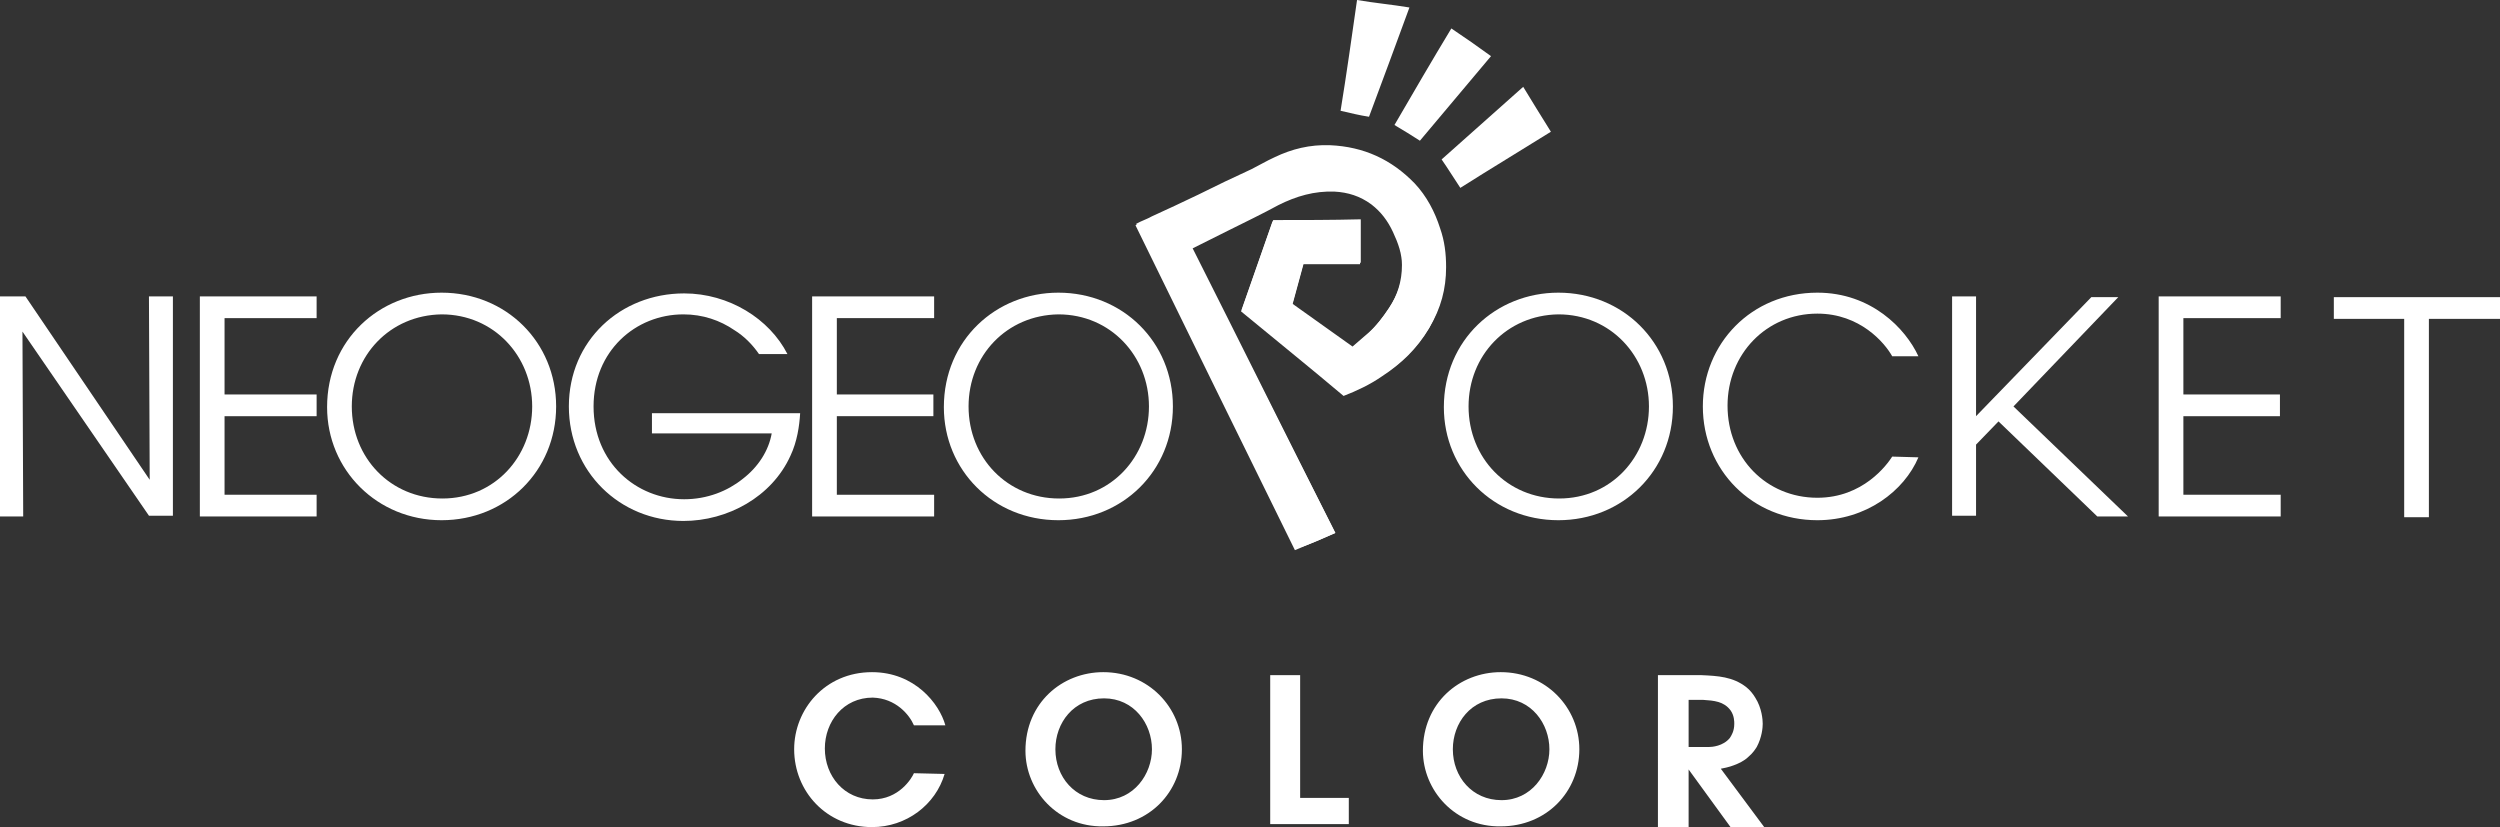 <?xml version="1.0" encoding="UTF-8" standalone="no"?>
<!-- Generator: Adobe Illustrator 21.1.0, SVG Export Plug-In . SVG Version: 6.00 Build 0)  -->

<svg
   xmlns:dc="http://purl.org/dc/elements/1.1/"
   xmlns:cc="http://creativecommons.org/ns#"
   xmlns:rdf="http://www.w3.org/1999/02/22-rdf-syntax-ns#"
   xmlns:svg="http://www.w3.org/2000/svg"
   xmlns="http://www.w3.org/2000/svg"
   xmlns:sodipodi="http://sodipodi.sourceforge.net/DTD/sodipodi-0.dtd"
   xmlns:inkscape="http://www.inkscape.org/namespaces/inkscape"
   version="1.0"
   id="Ebene_3"
   x="0px"
   y="0px"
   width="334"
   height="110.5"
   viewBox="0 0 334 110.5"
   enable-background="new 0 0 405.1 118"
   xml:space="preserve"
   sodipodi:docname="ngpc.svg"
   inkscape:version="0.92.2 (unknown)"><rect x="0" y="0" width="334" height="110.5" fill="#333333" stroke="none"/><defs
     id="defs300" /><sodipodi:namedview
     pagecolor="#ffffff"
     bordercolor="#666666"
     borderopacity="1"
     objecttolerance="10"
     gridtolerance="10"
     guidetolerance="10"
     inkscape:pageopacity="0"
     inkscape:pageshadow="2"
     inkscape:window-width="640"
     inkscape:window-height="480"
     id="namedview298"
     showgrid="false"
     fit-margin-top="0"
     fit-margin-left="0"
     fit-margin-right="0"
     fit-margin-bottom="0"
     inkscape:zoom="0.67390767"
     inkscape:cx="166.95"
     inkscape:cy="55.200001"
     inkscape:window-x="0"
     inkscape:window-y="0"
     inkscape:window-maximized="0"
     inkscape:current-layer="Ebene_3" /><g
     id="g295"
     transform="translate(-35.6,-3.7)"><g
       id="g261"><path
         d="M 55.6,67.8 55.5,43.3 h 3.2 V 72.6 H 55.5 L 38.6,48 38.7,72.7 H 35.6 V 43.3 H 39 Z"
         id="path249"
         inkscape:connector-curvature="0"
         style="fill:#ffffff" /><path
         d="m 62.3,43.3 h 15.6 v 2.9 H 65.6 v 10.2 h 12.3 v 2.9 H 65.6 v 10.5 h 12.3 v 2.9 H 62.3 Z"
         id="path251"
         inkscape:connector-curvature="0"
         style="fill:#ffffff" /><path
         d="m 79.3,58.1 c 0,-9 7,-15.3 15.3,-15.3 8.6,0 15.3,6.6 15.3,15.2 0,8.6 -6.7,15.2 -15.3,15.2 C 86,73.2 79.3,66.5 79.3,58.1 Z M 82.6,58 c 0,6.9 5.2,12.3 12.1,12.3 7,0 12,-5.6 12,-12.3 0,-6.7 -5.1,-12.3 -12.1,-12.3 -6.9,0.1 -12,5.5 -12,12.3 z"
         id="path253"
         inkscape:connector-curvature="0"
         style="fill:#ffffff" /><path
         d="m 137,51 c -0.9,-1.3 -2,-2.4 -3.3,-3.2 -1.9,-1.3 -4.2,-2.1 -6.8,-2.1 -6.4,0 -12,4.9 -12,12.3 0,7.5 5.7,12.4 12.1,12.4 3.1,0 5.8,-1.1 7.8,-2.7 2.1,-1.6 3.5,-3.8 3.9,-6.1 h -16 v -2.7 h 19.8 c -0.1,1.7 -0.4,3.8 -1.3,5.7 -2.5,5.5 -8.4,8.7 -14.3,8.7 -8.5,0 -15.3,-6.6 -15.3,-15.3 0,-8.8 6.9,-15.1 15.4,-15.1 6,0 11.4,3.4 13.8,8.1 z"
         id="path255"
         inkscape:connector-curvature="0"
         style="fill:#ffffff" /><path
         d="m 144.1,43.3 h 16.3 v 2.9 h -13 v 10.2 h 12.9 v 2.9 h -12.9 v 10.5 h 13 v 2.9 h -16.3 z"
         id="path257"
         inkscape:connector-curvature="0"
         style="fill:#ffffff" /><path
         d="m 161.7,58.1 c 0,-9 7,-15.3 15.3,-15.3 8.6,0 15.3,6.6 15.3,15.2 0,8.6 -6.7,15.2 -15.3,15.2 -8.7,0 -15.3,-6.7 -15.3,-15.1 z M 165,58 c 0,6.9 5.2,12.3 12.1,12.3 7,0 12,-5.6 12,-12.3 0,-6.7 -5.1,-12.3 -12.1,-12.3 -6.9,0.1 -12,5.5 -12,12.3 z"
         id="path259"
         inkscape:connector-curvature="0"
         style="fill:#ffffff" /></g><g
       id="g271"><path
         d="m 228.5,58.1 c 0,-9 7,-15.3 15.3,-15.3 8.6,0 15.3,6.6 15.3,15.2 0,8.6 -6.7,15.2 -15.3,15.2 -8.7,0 -15.3,-6.7 -15.3,-15.1 z m 3.3,-0.1 c 0,6.9 5.2,12.3 12.1,12.3 7,0 12,-5.6 12,-12.3 0,-6.7 -5.1,-12.3 -12.1,-12.3 -6.9,0.1 -12,5.5 -12,12.3 z"
         id="path263"
         inkscape:connector-curvature="0"
         style="fill:#ffffff" /><path
         d="m 291.9,64.8 c -1.9,4.5 -7,8.4 -13.5,8.4 -8.7,0 -15.3,-6.7 -15.3,-15.2 0,-8.4 6.5,-15.2 15.3,-15.2 7.2,0 11.8,4.8 13.5,8.5 h -3.5 c -1,-1.8 -4.3,-5.7 -10,-5.7 -6.8,0 -12,5.4 -12,12.3 0,7 5.2,12.3 12,12.3 6.1,0 9.3,-4.4 10,-5.5 z"
         id="path265"
         inkscape:connector-curvature="0"
         style="fill:#ffffff" /><path
         d="m 324,43.3 h 16.3 v 2.9 h -13 v 10.2 h 12.9 v 2.9 h -12.9 v 10.5 h 13 v 2.9 H 324 Z"
         id="path267"
         inkscape:connector-curvature="0"
         style="fill:#ffffff" /><path
         d="m 356.8,46.3 h -9.4 v -2.9 h 22.2 v 2.9 h -9.5 v 26.5 h -3.3 z"
         id="path269"
         inkscape:connector-curvature="0"
         style="fill:#ffffff" /></g><path
       d="m 161.8,107.1 c -1.2,4.1 -5.1,7.1 -9.7,7.1 -6.1,0 -10.4,-4.8 -10.4,-10.4 0,-5.3 4.1,-10.3 10.4,-10.3 5.7,0 9,4.2 9.8,7.1 h -4.2 c -0.6,-1.4 -2.4,-3.6 -5.5,-3.7 -3.9,0 -6.4,3.2 -6.4,6.8 0,3.7 2.6,6.8 6.4,6.8 3.5,0 5.2,-2.8 5.5,-3.5 z"
       id="path273"
       inkscape:connector-curvature="0"
       style="fill:#ffffff" /><path
       d="m 172.6,104 c 0,-6.4 4.9,-10.5 10.4,-10.5 6,0 10.5,4.7 10.5,10.3 0,5.7 -4.4,10.3 -10.5,10.3 -6.1,0.1 -10.4,-4.8 -10.4,-10.1 z m 4,-0.2 c 0,3.7 2.6,6.8 6.5,6.8 4,0 6.4,-3.5 6.4,-6.8 0,-3.4 -2.4,-6.8 -6.4,-6.8 -4.1,0 -6.5,3.3 -6.5,6.8 z"
       id="path275"
       inkscape:connector-curvature="0"
       style="fill:#ffffff" /><path
       d="m 205.3,93.9 h 4 v 16.4 h 6.5 v 3.5 h -10.5 z"
       id="path277"
       inkscape:connector-curvature="0"
       style="fill:#ffffff" /><path
       d="m 225.7,104 c 0,-6.4 4.9,-10.5 10.4,-10.5 6,0 10.5,4.7 10.5,10.3 0,5.7 -4.4,10.3 -10.5,10.3 -6.1,0.1 -10.4,-4.8 -10.4,-10.1 z m 4,-0.2 c 0,3.7 2.6,6.8 6.5,6.8 4,0 6.4,-3.5 6.4,-6.8 0,-3.4 -2.4,-6.8 -6.4,-6.8 -4.1,0 -6.5,3.3 -6.5,6.8 z"
       id="path279"
       inkscape:connector-curvature="0"
       style="fill:#ffffff" /><path
       d="m 315.8,72.7 h 4.1 L 304.6,58 318.6,43.4 H 315 L 299.6,59.3 V 55.5 43.3 h -3.2 v 29.3 h 3.2 v -9.5 l 3,-3.1 z"
       id="path281"
       inkscape:connector-curvature="0"
       style="fill:#ffffff" /><path
       d="m 262.9,93.9 c 2.2,0.1 4.2,0.2 6,1.6 0.5,0.4 0.9,0.9 1.2,1.4 0.9,1.4 1,3 1,3.5 0,0.5 -0.1,1.8 -0.8,3.1 -0.2,0.3 -0.5,0.8 -1.1,1.3 -0.6,0.6 -1.4,0.9 -1.6,1 -0.5,0.2 -1,0.4 -2.1,0.6 l 5.8,7.8 h -4.5 l -5.6,-7.7 v 7.7 h -4.1 V 93.9 Z m -1.6,9.6 h 2 c 0.2,0 0.4,0 0.6,0 0.4,0 1.9,-0.1 2.8,-1.2 0.2,-0.3 0.6,-0.9 0.6,-1.9 0,-0.3 0,-1.1 -0.5,-1.8 -0.9,-1.2 -2.2,-1.3 -3.7,-1.4 h -1.9 v 6.3 z"
       id="path283"
       inkscape:connector-curvature="0"
       style="fill:#ffffff" /><path
       d="m 214,74.9 c -6.4,-12.7 -12.7,-25.4 -19.1,-38.1 0.1,0 0.1,-0.1 0.1,-0.1 1.6,-0.8 3.2,-1.6 4.8,-2.4 2.2,-1.1 4.5,-2.3 6.7,-3.4 2.4,-1.2 4.8,-1.9 7.5,-1.8 1.8,0.1 3.5,0.6 4.9,1.7 1.3,1 2.2,2.2 2.9,3.7 0.6,1.4 1.1,2.8 1.2,4.4 0.1,2.1 -0.6,4.1 -1.8,5.9 -0.8,1.2 -1.6,2.3 -2.7,3.3 -0.7,0.6 -1.5,1.3 -2.2,1.9 -2.7,-1.9 -5.3,-3.8 -8,-5.7 0.5,-1.8 1,-3.7 1.5,-5.5 2.6,0 5.1,0 7.6,0 0,-1.9 0,-3.8 0,-5.8 -3.9,0.1 -7.8,0.1 -11.7,0.1 -1.4,4 -2.8,8 -4.2,12 4.5,3.8 9.1,7.5 13.7,11.3 1.8,-0.7 3.5,-1.5 5.1,-2.6 2.6,-1.6 4.7,-3.8 6.3,-6.4 1.5,-2.5 2.2,-5.1 2.2,-8 0,-1.8 -0.2,-3.5 -0.8,-5.2 -0.7,-2.2 -1.8,-4.3 -3.4,-6 -3.1,-3.2 -6.8,-4.9 -11.3,-5.1 -2.7,-0.1 -5.1,0.5 -7.4,1.6 -1.1,0.5 -2.1,1.1 -3.1,1.6 -2.4,1.1 -4.7,2.2 -7.1,3.4 -2.1,1 -4.2,2 -6.2,2.9 -0.7,0.4 -1.4,0.6 -2.1,1 7.1,14.5 14.2,28.9 21.3,43.4 1.8,-0.5 3.5,-1.3 5.3,-2.1 z"
       id="path285"
       inkscape:connector-curvature="0"
       style="fill:#ffffff" /><path
       d="m 214,74.9 c -1.8,0.8 -3.5,1.5 -5.4,2.3 -7.1,-14.4 -14.2,-28.9 -21.3,-43.4 0.7,-0.4 1.4,-0.6 2.1,-1 2.1,-1 4.2,-2 6.2,-2.9 2.4,-1.1 4.8,-2.2 7.1,-3.4 1.1,-0.5 2.1,-1.1 3.1,-1.6 2.4,-1.2 4.8,-1.8 7.4,-1.6 4.4,0.2 8.2,1.9 11.3,5.1 1.6,1.7 2.7,3.7 3.4,6 0.5,1.7 0.8,3.4 0.8,5.2 -0.1,2.8 -0.8,5.5 -2.2,8 -1.6,2.7 -3.7,4.7 -6.3,6.4 -1.6,1.1 -3.3,1.9 -5.1,2.6 -4.5,-3.8 -9.1,-7.5 -13.7,-11.3 1.4,-4 2.8,-8 4.2,-12 3.9,-0.1 7.8,-0.1 11.7,-0.1 0,1.9 0,3.8 0,5.8 -2.5,0 -5.1,0 -7.6,0 -0.5,1.8 -1,3.7 -1.5,5.5 2.7,1.9 5.3,3.8 8,5.7 0.7,-0.6 1.5,-1.3 2.2,-1.9 1,-1 1.9,-2.1 2.7,-3.3 1.2,-1.8 1.8,-3.7 1.8,-5.9 0,-1.5 -0.5,-2.9 -1.2,-4.4 -0.7,-1.5 -1.6,-2.7 -2.9,-3.7 -1.5,-1.1 -3.1,-1.6 -4.9,-1.7 -2.7,-0.1 -5.1,0.6 -7.5,1.8 -2.2,1.2 -4.5,2.3 -6.7,3.4 -1.6,0.8 -3.2,1.6 -4.8,2.4 -0.1,0 -0.1,0.1 -0.1,0.1 6.4,12.6 12.8,25.3 19.2,37.9 z"
       id="path287"
       inkscape:connector-curvature="0"
       style="fill:#ffffff" /><path
       d="m 218.5,19.3 c -1.3,-0.2 -2.5,-0.5 -3.8,-0.8 0.8,-4.9 1.5,-9.9 2.2,-14.8 2.3,0.4 4.6,0.6 7,1 -1.8,4.9 -3.6,9.8 -5.4,14.6 z"
       id="path289"
       inkscape:connector-curvature="0"
       style="fill:#ffffff" /><path
       d="m 239.1,15.3 c 1.2,2 2.4,3.9 3.7,6 -4,2.5 -8,4.9 -12.1,7.5 -0.8,-1.2 -1.6,-2.5 -2.5,-3.8 3.7,-3.3 7.3,-6.5 10.9,-9.7 z"
       id="path291"
       inkscape:connector-curvature="0"
       style="fill:#ffffff" /><path
       d="m 229.5,7.5 c 1.8,1.2 3.5,2.4 5.3,3.7 -3.2,3.8 -6.3,7.5 -9.5,11.3 -1.1,-0.7 -2.2,-1.4 -3.4,-2.1 2.5,-4.3 5,-8.6 7.6,-12.9 z"
       id="path293"
       inkscape:connector-curvature="0"
       style="fill:#ffffff" /></g></svg>